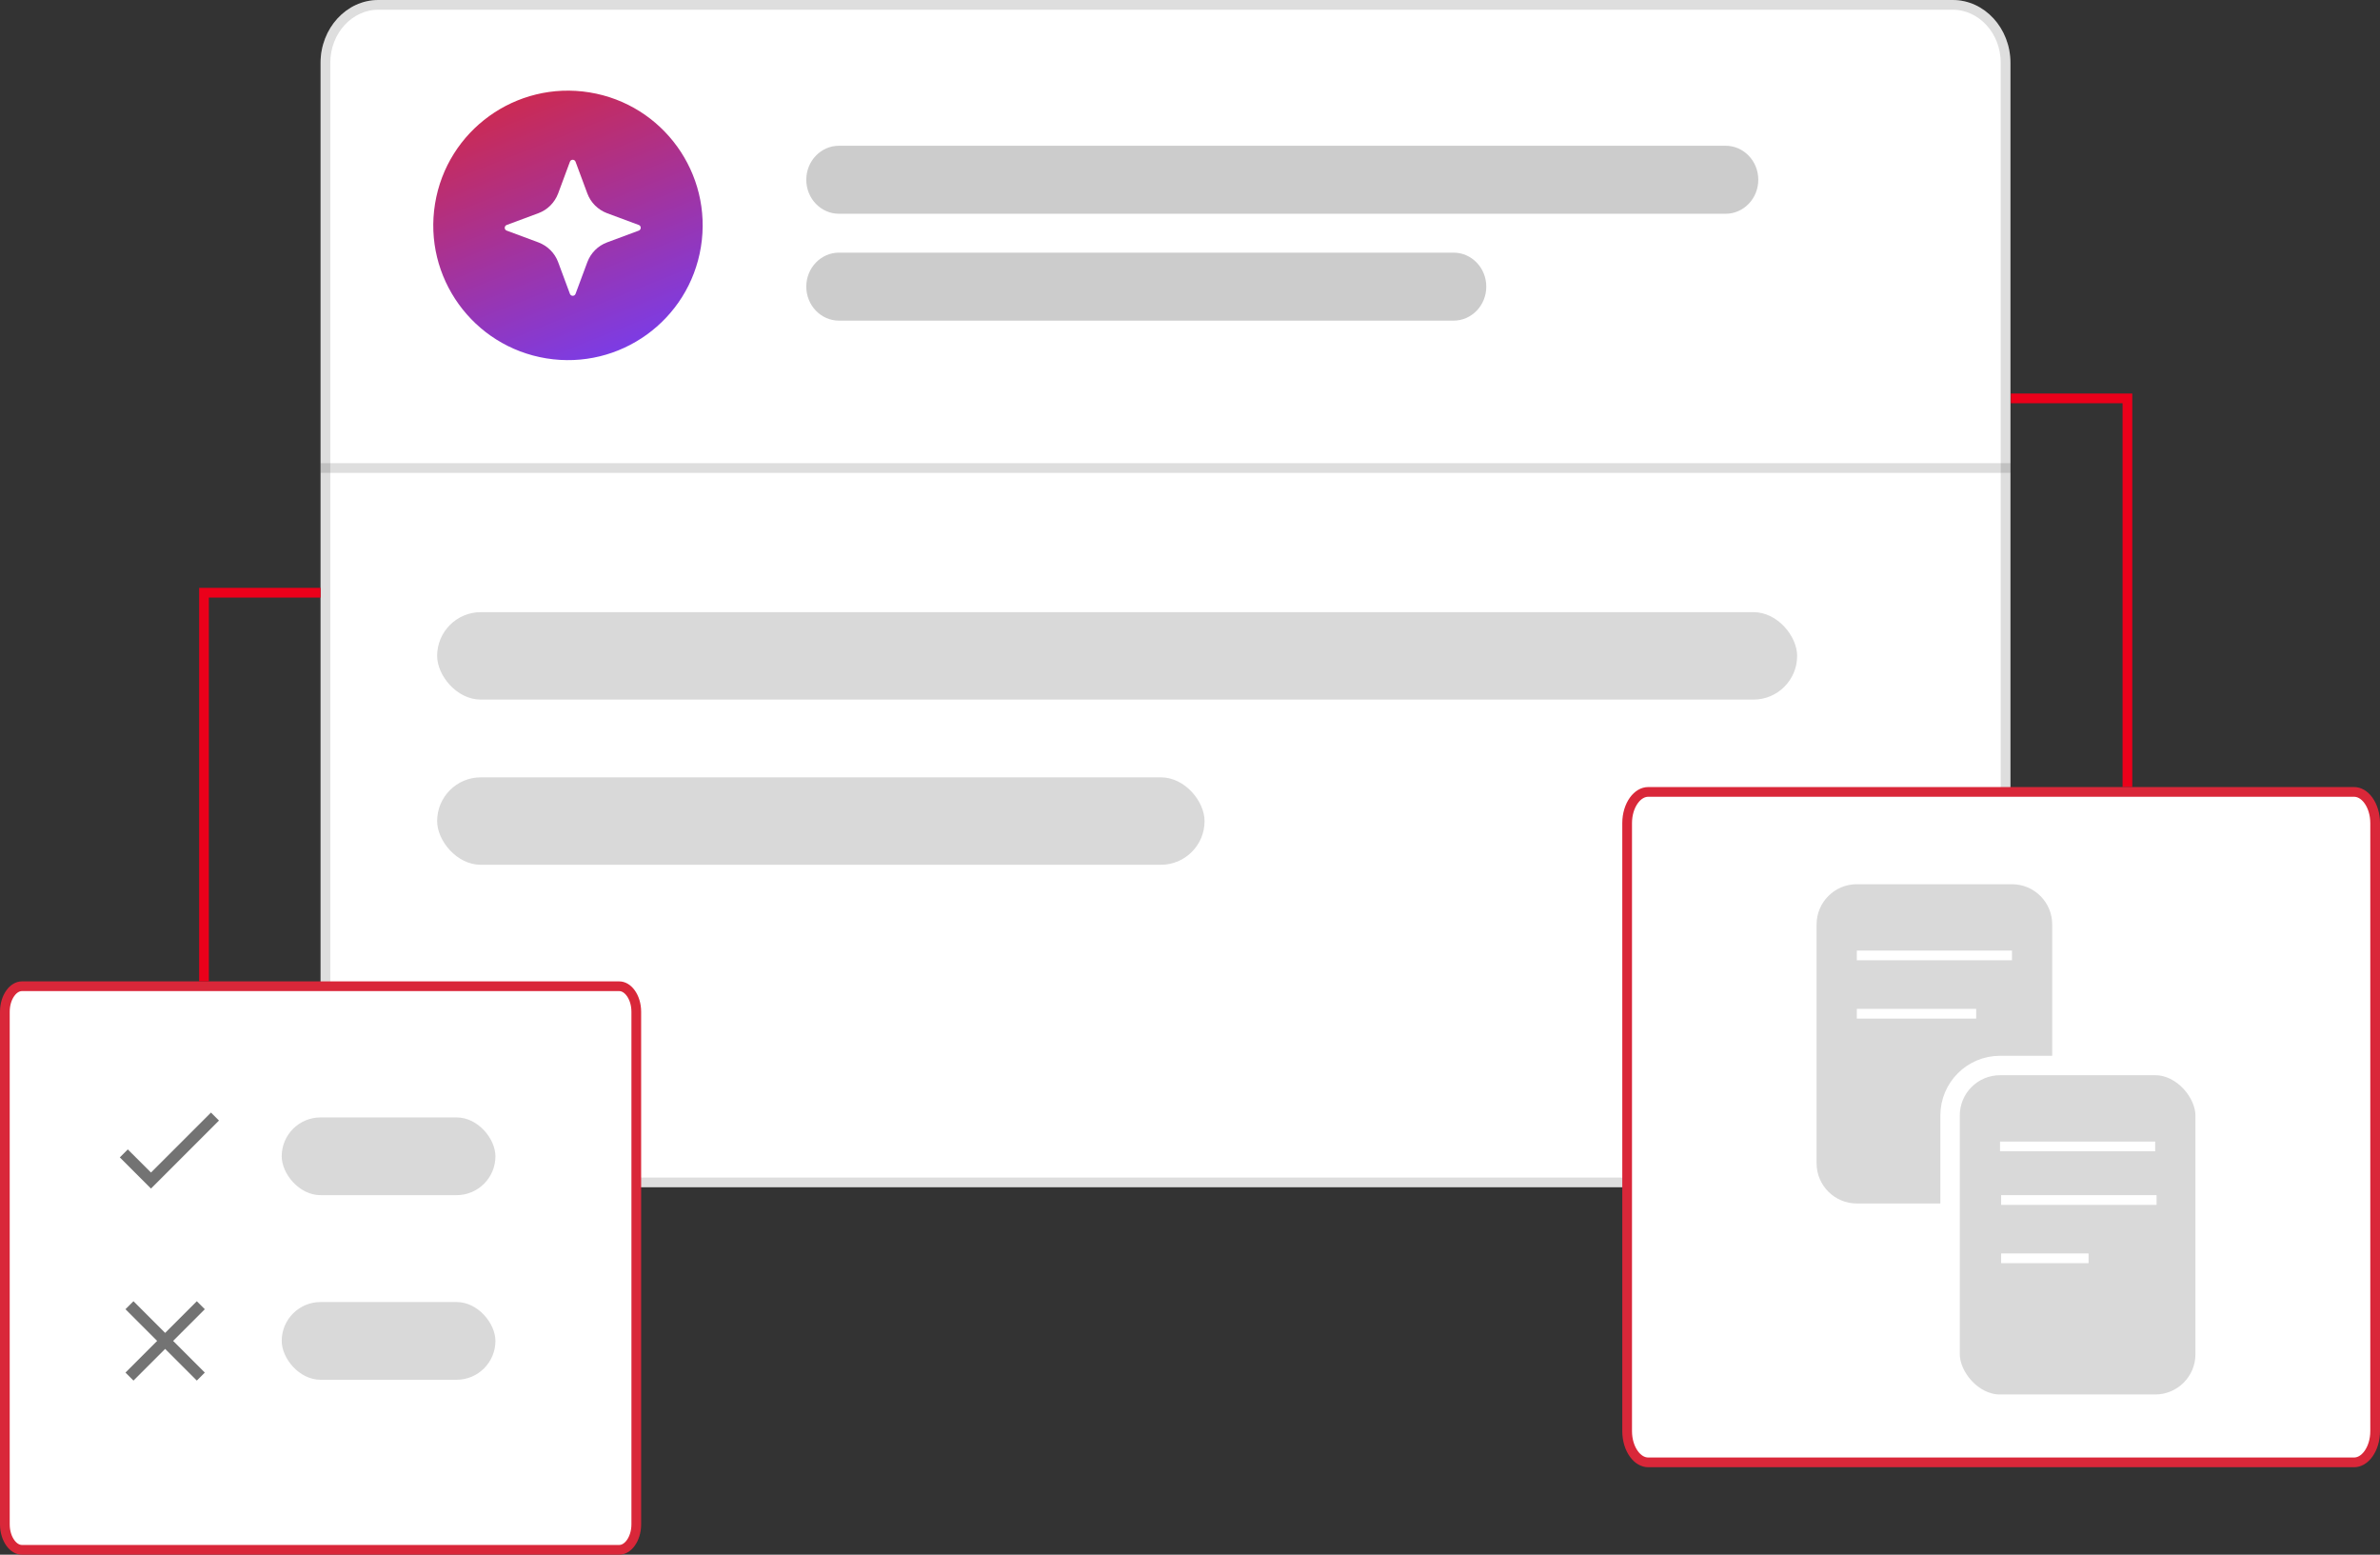 <svg width="245" height="160" viewBox="0 0 245 160" fill="none" xmlns="http://www.w3.org/2000/svg">
<rect x="0" y="0" width="245" height="160" fill="#333333" stroke="none"/>
<path d="M38.95 0H201.008C204.294 0 206.958 2.903 206.958 6.475V115.71C206.958 119.286 204.29 122.185 201.008 122.185H38.95C35.664 122.185 33 119.282 33 115.71V6.475C33 2.899 35.668 0 38.95 0Z" fill="white"/>
<path d="M38.95 0.5H201.008C203.979 0.5 206.458 3.138 206.458 6.475V115.71C206.458 119.05 203.975 121.685 201.008 121.685H38.95C35.98 121.685 33.5 119.047 33.5 115.71V6.475C33.5 3.135 35.983 0.5 38.95 0.5Z" stroke="black" stroke-opacity="0.13"/>
<line x1="33" y1="48.166" x2="206.958" y2="48.166" stroke="black" stroke-opacity="0.13"/>
<rect x="45" y="63" width="140" height="9" rx="4.5" fill="#D9D9D9"/>
<rect x="45" y="80" width="79" height="9" rx="4.5" fill="#D9D9D9"/>
<path d="M149.628 26H86.372C84.51 26 83 27.567 83 29.5C83 31.433 84.51 33 86.372 33H149.628C151.49 33 153 31.433 153 29.5C153 27.567 151.49 26 149.628 26Z" fill="#CCCCCC"/>
<path d="M177.633 15H86.367C84.507 15 83 16.567 83 18.5C83 20.433 84.507 22 86.367 22H177.633C179.493 22 181 20.433 181 18.5C181 16.567 179.493 15 177.633 15Z" fill="#CCCCCC"/>
<path d="M72.153 25.417C73.38 17.859 68.247 10.737 60.689 9.51C53.13 8.283 46.008 13.416 44.782 20.974C43.555 28.533 48.687 35.655 56.246 36.882C63.804 38.109 70.926 32.976 72.153 25.417Z" fill="url(#paint0_linear_4896_5336)"/>
<path d="M59.246 16.641L60.462 19.912C60.809 20.85 61.552 21.586 62.489 21.94L65.76 23.155C66.024 23.252 66.024 23.627 65.76 23.732L62.489 24.947C61.552 25.294 60.816 26.037 60.462 26.975L59.246 30.245C59.149 30.509 58.774 30.509 58.67 30.245L57.455 26.975C57.107 26.037 56.364 25.301 55.427 24.947L52.156 23.732C51.892 23.634 51.892 23.259 52.156 23.155L55.427 21.94C56.364 21.593 57.1 20.85 57.455 19.912L58.67 16.641C58.767 16.377 59.142 16.377 59.246 16.641Z" fill="white"/>
<path d="M2.258 101.5H63.742C64.165 101.5 64.592 101.736 64.933 102.209C65.274 102.681 65.5 103.358 65.5 104.127V156.873C65.5 157.643 65.274 158.32 64.933 158.791C64.592 159.264 64.164 159.5 63.742 159.5H2.258C1.835 159.5 1.408 159.264 1.067 158.791C0.726 158.319 0.5 157.642 0.5 156.873V104.127C0.5 103.357 0.726 102.68 1.067 102.209C1.408 101.736 1.836 101.5 2.258 101.5Z" fill="white" stroke="#D92739"/>
<path d="M22.542 115.322L15.542 122.323L12.334 119.114L13.156 118.292L15.542 120.672L21.719 114.5L22.542 115.322Z" fill="black" fill-opacity="0.55"/>
<path d="M21.083 134.739L20.261 133.917L17 137.177L13.739 133.917L12.916 134.739L16.177 138L12.916 141.261L13.739 142.083L17 138.822L20.261 142.083L21.083 141.261L17.822 138L21.083 134.739Z" fill="black" fill-opacity="0.55"/>
<rect x="29" y="115" width="22" height="8" rx="4" fill="#D9D9D9"/>
<rect x="29" y="134" width="22" height="8" rx="4" fill="#D9D9D9"/>
<path d="M207 41H219V81" stroke="#EB001A" stroke-miterlimit="10"/>
<path d="M169.668 81.5H242.332C242.867 81.5 243.397 81.801 243.813 82.379C244.228 82.957 244.5 83.779 244.5 84.71V147.29C244.5 148.222 244.227 149.044 243.812 149.621C243.396 150.2 242.866 150.5 242.332 150.5H169.668C169.133 150.5 168.603 150.199 168.187 149.621C167.772 149.043 167.5 148.221 167.5 147.29V84.71C167.5 83.778 167.773 82.956 168.188 82.379C168.604 81.8 169.134 81.5 169.668 81.5Z" fill="white" stroke="#D92739"/>
<path d="M186 95.143C186 92.302 188.303 90 191.143 90H207.114C209.955 90 212.257 92.302 212.257 95.143V119.714C212.257 122.555 209.955 124.857 207.114 124.857H191.143C188.303 124.857 186 122.555 186 119.714V95.143Z" fill="#D9D9D9" stroke="white" stroke-width="2"/>
<rect x="200.743" y="109.657" width="26.257" height="34.857" rx="5.143" fill="#D9D9D9" stroke="white" stroke-width="2"/>
<line x1="191.143" y1="98.329" x2="207.115" y2="98.329" stroke="white"/>
<line x1="205.886" y1="117.986" x2="221.857" y2="117.986" stroke="white"/>
<line x1="206" y1="129.5" x2="215" y2="129.5" stroke="white"/>
<line x1="191.143" y1="104.329" x2="203.429" y2="104.329" stroke="white"/>
<line x1="206" y1="123.5" x2="222" y2="123.5" stroke="white"/>
<path d="M33 61H21V101" stroke="#EB001A" stroke-miterlimit="10"/>
<defs>
<linearGradient id="paint0_linear_4896_5336" x1="47.003" y1="7.289" x2="61.047" y2="42.633" gradientUnits="userSpaceOnUse">
<stop stop-color="#D92739"/>
<stop offset="1" stop-color="#6E3FFF"/>
</linearGradient>
</defs>
</svg>
